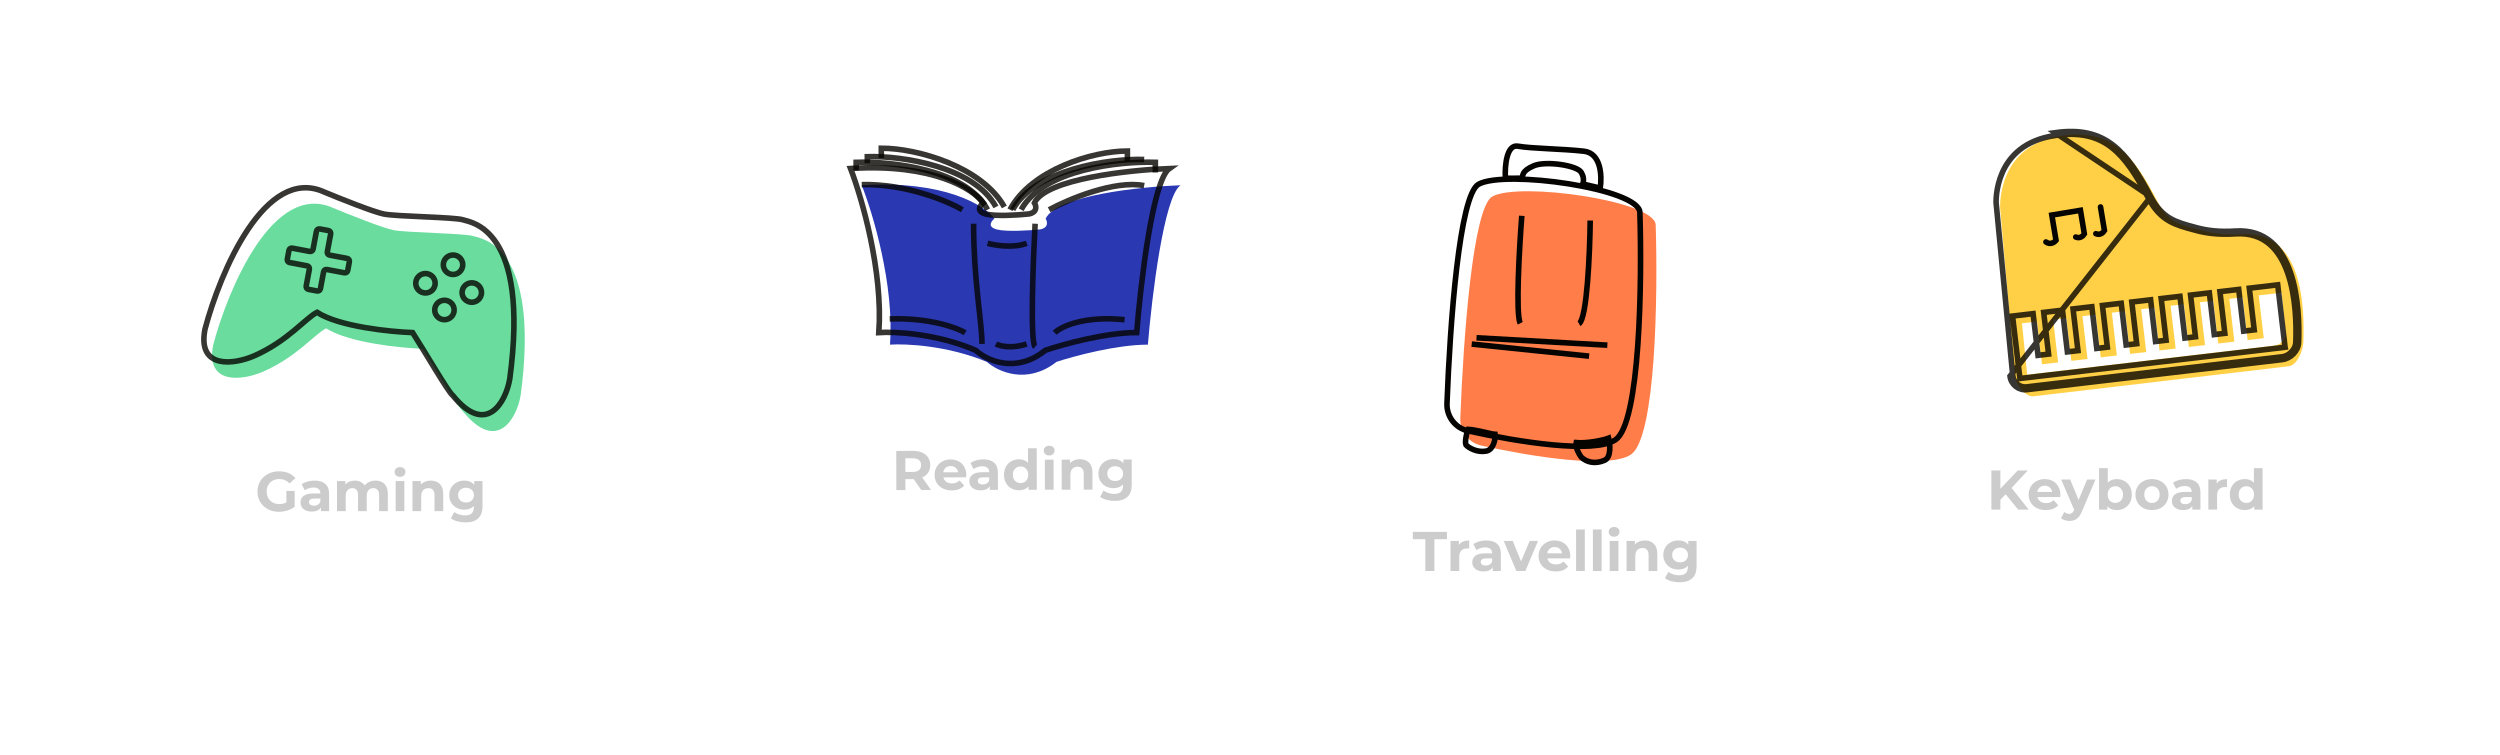 <svg width="894" height="270" viewBox="0 0 894 270" fill="none" xmlns="http://www.w3.org/2000/svg">
<g clip-path="url(#clip0)">
<g filter="url(#filter0_d)">
<rect x="43" y="80.75" width="174.621" height="137.262" rx="4" transform="rotate(-6.077 43 80.75)" fill="white"/>
</g>
<path opacity="0.2" d="M102.415 175.558H105.375V181.238C104.615 181.812 103.735 182.252 102.735 182.558C101.735 182.865 100.728 183.018 99.715 183.018C98.262 183.018 96.955 182.712 95.795 182.098C94.635 181.472 93.722 180.612 93.055 179.518C92.402 178.412 92.075 177.165 92.075 175.778C92.075 174.392 92.402 173.152 93.055 172.058C93.722 170.952 94.642 170.092 95.815 169.478C96.989 168.852 98.308 168.538 99.775 168.538C101.002 168.538 102.115 168.745 103.115 169.158C104.115 169.572 104.955 170.172 105.635 170.958L103.555 172.878C102.555 171.825 101.349 171.298 99.935 171.298C99.042 171.298 98.249 171.485 97.555 171.858C96.862 172.232 96.322 172.758 95.935 173.438C95.549 174.118 95.355 174.898 95.355 175.778C95.355 176.645 95.549 177.418 95.935 178.098C96.322 178.778 96.855 179.312 97.535 179.698C98.228 180.072 99.015 180.258 99.895 180.258C100.828 180.258 101.668 180.058 102.415 179.658V175.558ZM112.505 171.858C114.172 171.858 115.452 172.258 116.345 173.058C117.238 173.845 117.685 175.038 117.685 176.638V182.778H114.765V181.438C114.178 182.438 113.085 182.938 111.485 182.938C110.658 182.938 109.938 182.798 109.325 182.518C108.725 182.238 108.265 181.852 107.945 181.358C107.625 180.865 107.465 180.305 107.465 179.678C107.465 178.678 107.838 177.892 108.585 177.318C109.345 176.745 110.512 176.458 112.085 176.458H114.565C114.565 175.778 114.358 175.258 113.945 174.898C113.532 174.525 112.912 174.338 112.085 174.338C111.512 174.338 110.945 174.432 110.385 174.618C109.838 174.792 109.372 175.032 108.985 175.338L107.865 173.158C108.452 172.745 109.152 172.425 109.965 172.198C110.792 171.972 111.638 171.858 112.505 171.858ZM112.265 180.838C112.798 180.838 113.272 180.718 113.685 180.478C114.098 180.225 114.392 179.858 114.565 179.378V178.278H112.425C111.145 178.278 110.505 178.698 110.505 179.538C110.505 179.938 110.658 180.258 110.965 180.498C111.285 180.725 111.718 180.838 112.265 180.838ZM134.289 171.858C135.635 171.858 136.702 172.258 137.489 173.058C138.289 173.845 138.689 175.032 138.689 176.618V182.778H135.569V177.098C135.569 176.245 135.389 175.612 135.029 175.198C134.682 174.772 134.182 174.558 133.529 174.558C132.795 174.558 132.215 174.798 131.789 175.278C131.362 175.745 131.149 176.445 131.149 177.378V182.778H128.029V177.098C128.029 175.405 127.349 174.558 125.989 174.558C125.269 174.558 124.695 174.798 124.269 175.278C123.842 175.745 123.629 176.445 123.629 177.378V182.778H120.509V172.018H123.489V173.258C123.889 172.805 124.375 172.458 124.949 172.218C125.535 171.978 126.175 171.858 126.869 171.858C127.629 171.858 128.315 172.012 128.929 172.318C129.542 172.612 130.035 173.045 130.409 173.618C130.849 173.058 131.402 172.625 132.069 172.318C132.749 172.012 133.489 171.858 134.289 171.858ZM141.485 172.018H144.605V182.778H141.485V172.018ZM143.045 170.518C142.472 170.518 142.005 170.352 141.645 170.018C141.285 169.685 141.105 169.272 141.105 168.778C141.105 168.285 141.285 167.872 141.645 167.538C142.005 167.205 142.472 167.038 143.045 167.038C143.618 167.038 144.085 167.198 144.445 167.518C144.805 167.838 144.985 168.238 144.985 168.718C144.985 169.238 144.805 169.672 144.445 170.018C144.085 170.352 143.618 170.518 143.045 170.518ZM154.041 171.858C155.374 171.858 156.447 172.258 157.261 173.058C158.087 173.858 158.501 175.045 158.501 176.618V182.778H155.381V177.098C155.381 176.245 155.194 175.612 154.821 175.198C154.447 174.772 153.907 174.558 153.201 174.558C152.414 174.558 151.787 174.805 151.321 175.298C150.854 175.778 150.621 176.498 150.621 177.458V182.778H147.501V172.018H150.481V173.278C150.894 172.825 151.407 172.478 152.021 172.238C152.634 171.985 153.307 171.858 154.041 171.858ZM172.546 172.018V180.978C172.546 182.952 172.033 184.418 171.006 185.378C169.979 186.338 168.479 186.818 166.506 186.818C165.466 186.818 164.479 186.692 163.546 186.438C162.613 186.185 161.839 185.818 161.226 185.338L162.466 183.098C162.919 183.472 163.493 183.765 164.186 183.978C164.879 184.205 165.573 184.318 166.266 184.318C167.346 184.318 168.139 184.072 168.646 183.578C169.166 183.098 169.426 182.365 169.426 181.378V180.918C168.613 181.812 167.479 182.258 166.026 182.258C165.039 182.258 164.133 182.045 163.306 181.618C162.493 181.178 161.846 180.565 161.366 179.778C160.886 178.992 160.646 178.085 160.646 177.058C160.646 176.032 160.886 175.125 161.366 174.338C161.846 173.552 162.493 172.945 163.306 172.518C164.133 172.078 165.039 171.858 166.026 171.858C167.586 171.858 168.773 172.372 169.586 173.398V172.018H172.546ZM166.646 179.698C167.473 179.698 168.146 179.458 168.666 178.978C169.199 178.485 169.466 177.845 169.466 177.058C169.466 176.272 169.199 175.638 168.666 175.158C168.146 174.665 167.473 174.418 166.646 174.418C165.819 174.418 165.139 174.665 164.606 175.158C164.073 175.638 163.806 176.272 163.806 177.058C163.806 177.845 164.073 178.485 164.606 178.978C165.139 179.458 165.819 179.698 166.646 179.698Z" fill="#050401"/>
<path d="M119.182 74.39C97.848 64.685 81.668 102.958 76.245 123.307C73.352 137.746 86.601 136.166 94.129 132.881C106.086 127.663 112.59 119.403 116.626 117.416C124.652 122.538 142.972 124.424 151.129 124.726C155.752 131.91 164.19 146.275 165.621 147.201C177.83 162.109 184.812 149.581 186.194 141.336C193.389 87.258 171.947 85.359 169.304 84.43C166.457 83.43 145.299 83.217 140.636 82.283C136.906 81.536 124.779 76.71 119.182 74.39Z" fill="#69DC9E"/>
<path d="M115.974 68.677C94.84 59.012 78.733 97.299 73.321 117.651C70.429 132.09 83.567 130.487 91.036 127.19C102.899 121.954 109.362 113.686 113.366 111.692C121.314 116.799 139.474 118.653 147.56 118.941C152.131 126.114 160.472 140.46 161.89 141.383C173.968 156.264 180.912 143.729 182.296 135.485C189.522 81.412 168.267 79.551 165.648 78.627C162.828 77.632 141.852 77.456 137.231 76.53C133.534 75.789 121.519 70.986 115.974 68.677Z" stroke="#050401" stroke-opacity="0.8" stroke-width="2"/>
<path d="M113.165 82.671C112.761 84.837 112.24 87.6 111.954 89.119C111.852 89.662 111.329 90.019 110.785 89.917L104.498 88.737C103.955 88.635 103.432 88.994 103.331 89.538L102.741 92.718C102.64 93.26 102.998 93.782 103.54 93.883L109.832 95.064C110.375 95.166 110.733 95.688 110.631 96.231L109.49 102.309C109.388 102.853 109.747 103.376 110.291 103.477L113.417 104.056C113.959 104.157 114.48 103.8 114.582 103.258L115.723 97.175C115.825 96.633 116.348 96.275 116.891 96.377L123.179 97.557C123.723 97.659 124.246 97.3 124.347 96.756L124.937 93.576C125.037 93.034 124.68 92.513 124.138 92.411L117.845 91.231C117.302 91.129 116.945 90.606 117.047 90.063L118.255 83.618C118.357 83.074 117.999 82.551 117.455 82.45L114.331 81.871C113.788 81.77 113.266 82.128 113.165 82.671Z" stroke="#050401" stroke-opacity="0.8" stroke-width="2"/>
<circle r="3.474" transform="matrix(-0.981 -0.196 -0.196 0.981 162.005 94.674)" stroke="#050401" stroke-opacity="0.8" stroke-width="2"/>
<circle r="3.474" transform="matrix(-0.981 -0.196 -0.196 0.981 168.717 104.615)" stroke="#050401" stroke-opacity="0.8" stroke-width="2"/>
<circle r="3.474" transform="matrix(-0.981 -0.196 -0.196 0.981 152.143 101.295)" stroke="#050401" stroke-opacity="0.8" stroke-width="2"/>
<circle r="3.474" transform="matrix(-0.981 -0.196 -0.196 0.981 158.93 110.852)" stroke="#050401" stroke-opacity="0.8" stroke-width="2"/>
<g filter="url(#filter1_d)">
<rect x="276.242" y="60.981" width="162.34" height="138.034" rx="4" transform="rotate(0.999 276.242 60.981)" fill="white"/>
</g>
<path opacity="0.2" d="M329.453 175.231L326.745 171.337L326.585 171.337L323.765 171.343L323.773 175.243L320.533 175.25L320.504 161.25L326.564 161.237C327.804 161.235 328.878 161.439 329.786 161.851C330.706 162.262 331.414 162.847 331.909 163.606C332.404 164.365 332.653 165.265 332.655 166.305C332.657 167.345 332.406 168.245 331.9 169.006C331.409 169.754 330.703 170.329 329.784 170.731L332.933 175.224L329.453 175.231ZM329.375 166.311C329.373 165.525 329.119 164.925 328.611 164.513C328.104 164.087 327.363 163.876 326.39 163.878L323.75 163.883L323.76 168.763L326.4 168.758C327.373 168.756 328.113 168.541 328.619 168.113C329.124 167.685 329.376 167.085 329.375 166.311ZM345.549 169.858C345.549 169.898 345.53 170.178 345.491 170.698L337.351 170.715C337.499 171.381 337.847 171.907 338.394 172.293C338.942 172.678 339.622 172.87 340.435 172.869C340.995 172.867 341.489 172.786 341.915 172.625C342.355 172.451 342.761 172.184 343.133 171.823L344.797 173.619C343.786 174.782 342.307 175.365 340.361 175.369C339.147 175.371 338.074 175.14 337.139 174.675C336.205 174.197 335.484 173.539 334.975 172.7C334.467 171.861 334.211 170.908 334.209 169.841C334.207 168.788 334.452 167.841 334.943 167C335.448 166.145 336.134 165.484 336.999 165.016C337.878 164.534 338.858 164.292 339.938 164.29C340.991 164.287 341.945 164.512 342.799 164.964C343.653 165.415 344.321 166.067 344.803 166.919C345.298 167.758 345.547 168.738 345.549 169.858ZM339.963 166.649C339.256 166.651 338.663 166.852 338.184 167.253C337.705 167.654 337.412 168.201 337.307 168.895L342.607 168.884C342.499 168.204 342.205 167.665 341.724 167.266C341.243 166.854 340.656 166.648 339.963 166.649ZM351.662 164.265C353.329 164.262 354.609 164.659 355.504 165.457C356.399 166.242 356.849 167.435 356.852 169.035L356.865 175.175L353.945 175.181L353.942 173.841C353.357 174.842 352.265 175.344 350.665 175.347C349.838 175.349 349.118 175.211 348.504 174.932C347.903 174.653 347.443 174.267 347.122 173.775C346.801 173.282 346.639 172.722 346.638 172.096C346.636 171.096 347.008 170.308 347.753 169.733C348.512 169.158 349.678 168.869 351.251 168.866L353.731 168.861C353.73 168.181 353.522 167.661 353.108 167.302C352.694 166.93 352.074 166.744 351.247 166.746C350.674 166.747 350.107 166.842 349.548 167.03C349.001 167.204 348.535 167.445 348.149 167.753L347.025 165.575C347.61 165.16 348.31 164.839 349.123 164.611C349.949 164.382 350.795 164.267 351.662 164.265ZM351.441 173.246C351.974 173.245 352.447 173.124 352.86 172.883C353.273 172.629 353.565 172.261 353.737 171.781L353.735 170.681L351.595 170.685C350.315 170.688 349.676 171.109 349.678 171.949C349.679 172.349 349.833 172.669 350.14 172.908C350.46 173.134 350.894 173.247 351.441 173.246ZM370.735 160.306L370.765 175.146L367.785 175.152L367.783 173.912C367.011 174.847 365.892 175.316 364.426 175.319C363.412 175.321 362.492 175.096 361.664 174.645C360.85 174.193 360.209 173.548 359.74 172.709C359.272 171.87 359.037 170.897 359.034 169.79C359.032 168.683 359.263 167.71 359.728 166.869C360.193 166.028 360.832 165.38 361.644 164.925C362.47 164.47 363.39 164.241 364.403 164.239C365.776 164.236 366.85 164.667 367.626 165.532L367.615 160.312L370.735 160.306ZM364.96 172.758C365.747 172.756 366.4 172.488 366.919 171.954C367.438 171.406 367.696 170.679 367.694 169.772C367.692 168.865 367.431 168.146 366.91 167.614C366.389 167.068 365.735 166.796 364.948 166.798C364.148 166.799 363.489 167.074 362.97 167.622C362.451 168.156 362.192 168.877 362.194 169.783C362.196 170.69 362.458 171.416 362.979 171.962C363.5 172.494 364.16 172.759 364.96 172.758ZM373.631 164.38L376.751 164.373L376.773 175.133L373.653 175.14L373.631 164.38ZM375.188 162.877C374.614 162.878 374.147 162.712 373.787 162.379C373.426 162.047 373.245 161.634 373.244 161.141C373.243 160.647 373.422 160.234 373.782 159.899C374.141 159.565 374.607 159.398 375.181 159.397C375.754 159.395 376.221 159.554 376.581 159.874C376.942 160.193 377.123 160.593 377.124 161.073C377.125 161.593 376.946 162.026 376.587 162.374C376.227 162.708 375.761 162.875 375.188 162.877ZM386.186 164.194C387.519 164.191 388.594 164.589 389.409 165.387C390.237 166.185 390.653 167.371 390.656 168.945L390.669 175.105L387.549 175.111L387.537 169.431C387.535 168.578 387.347 167.945 386.973 167.532C386.599 167.106 386.058 166.894 385.352 166.896C384.565 166.897 383.939 167.145 383.473 167.639C383.008 168.12 382.776 168.841 382.778 169.801L382.789 175.121L379.669 175.127L379.646 164.367L382.626 164.361L382.629 165.621C383.041 165.167 383.554 164.819 384.167 164.578C384.78 164.323 385.453 164.195 386.186 164.194ZM404.692 164.316L404.71 173.276C404.714 175.249 404.204 176.717 403.179 177.679C402.155 178.641 400.656 179.124 398.682 179.128C397.642 179.13 396.655 179.006 395.722 178.754C394.788 178.503 394.014 178.138 393.399 177.659L394.635 175.416C395.089 175.789 395.663 176.081 396.356 176.293C397.05 176.518 397.744 176.63 398.437 176.629C399.517 176.626 400.31 176.378 400.816 175.884C401.335 175.403 401.593 174.669 401.591 173.682L401.59 173.222C400.779 174.117 399.646 174.566 398.193 174.569C397.206 174.571 396.299 174.36 395.472 173.935C394.657 173.496 394.009 172.884 393.528 172.099C393.046 171.313 392.804 170.407 392.802 169.38C392.8 168.353 393.038 167.446 393.517 166.659C393.995 165.871 394.64 165.263 395.453 164.835C396.278 164.393 397.185 164.171 398.171 164.169C399.731 164.166 400.919 164.677 401.735 165.702L401.732 164.322L404.692 164.316ZM398.808 172.008C399.634 172.006 400.307 171.765 400.826 171.284C401.358 170.789 401.624 170.149 401.622 169.362C401.62 168.575 401.353 167.942 400.818 167.464C400.297 166.971 399.623 166.726 398.797 166.728C397.97 166.729 397.291 166.978 396.758 167.472C396.226 167.953 395.961 168.587 395.962 169.374C395.964 170.16 396.232 170.8 396.766 171.292C397.3 171.771 397.981 172.009 398.808 172.008Z" fill="#050401"/>
<path d="M318.272 123.245C319.829 101.986 312.177 76.387 308.156 66.246C337.726 64.397 352.122 73.435 355.624 78.185C354.457 79.083 352.978 81.112 356.402 82.036C359.826 82.96 368.204 82.421 371.965 82.036C375.078 81.42 374.559 79.212 373.911 78.185C377.957 69.866 407.76 66.759 422.156 66.246C416.242 70.251 411.911 105.914 410.484 123.245C399.278 123.245 384.027 127.353 377.801 129.407C367.218 137.726 356.791 132.873 352.9 129.407C338.893 123.553 323.979 122.86 318.272 123.245Z" fill="#2A38B2"/>
<path d="M345.156 119C342.074 117.142 332.359 113.551 318.156 114.046" stroke="#050401" stroke-opacity="0.8" stroke-width="2"/>
<path d="M344.156 75C338.763 71.862 324.012 65.671 308.156 66.014" stroke="#050401" stroke-opacity="0.8" stroke-width="2"/>
<path d="M377.156 119C379.395 116.819 387.529 112.832 402.156 114.327" stroke="#050401" stroke-opacity="0.8" stroke-width="2"/>
<path d="M375.156 75C382.082 71.263 398.578 64.307 409.156 66.377" stroke="#050401" stroke-opacity="0.8" stroke-width="2"/>
<path d="M356.156 123C357.576 123.755 361.763 124.811 367.156 123" stroke="#050401" stroke-opacity="0.8" stroke-width="2"/>
<path d="M353.156 87C355.878 87.755 362.49 88.811 367.156 87" stroke="#050401" stroke-opacity="0.8" stroke-width="2"/>
<path d="M353.156 75C345.388 60.459 318.586 57.632 306.156 58.036V60.863" stroke="#050401" stroke-opacity="0.8" stroke-width="2"/>
<path d="M356.156 74C348.36 59.593 322.631 55.627 310.156 56.027V58.392" stroke="#050401" stroke-opacity="0.8" stroke-width="2"/>
<path d="M359.156 74C351.228 59.736 328.237 53 315.156 53V56.566" stroke="#050401" stroke-opacity="0.8" stroke-width="2"/>
<path d="M365.156 75C373.09 60.459 400.462 57.632 413.156 58.036V61.671" stroke="#050401" stroke-opacity="0.8" stroke-width="2"/>
<path d="M409.156 57.027C396.41 56.627 370.122 60.593 362.156 75" stroke="#050401" stroke-opacity="0.8" stroke-width="2"/>
<path d="M361.156 75C368.724 60.736 390.67 54 403.156 54V57.566" stroke="#050401" stroke-opacity="0.8" stroke-width="2"/>
<path d="M314.272 118.928C315.829 97.044 308.177 70.693 304.156 60.253C333.726 58.35 348.122 67.653 351.624 72.543C350.457 73.468 348.978 75.556 352.402 76.508C355.826 77.459 364.204 76.904 367.965 76.508C371.078 75.873 370.559 73.6 369.911 72.543C373.957 63.98 403.76 60.782 418.156 60.253C412.242 64.376 407.911 101.088 406.484 118.928C395.278 118.928 380.027 123.157 373.801 125.272C363.218 133.835 352.791 128.84 348.9 125.272C334.893 119.246 319.979 118.532 314.272 118.928Z" stroke="#050401" stroke-opacity="0.8" stroke-width="2"/>
<path d="M348.156 80C348.156 100.327 351.156 115.182 351.156 123" stroke="#050401" stroke-opacity="0.8" stroke-width="2"/>
<path d="M370.156 80C369.402 94.018 368.345 122.442 370.156 124" stroke="#050401" stroke-opacity="0.8" stroke-width="2"/>
<g filter="url(#filter2_d)">
<rect width="180.259" height="155.016" rx="4" transform="matrix(-0.999 -0.036 -0.036 0.999 860.656 55.775)" fill="white"/>
</g>
<path d="M787.92 82.534C780.639 80.499 775.893 80.511 771.584 72.175C763.054 55.663 755.495 45.952 737.278 48.55C713.996 51.866 715.247 74.319 715.247 74.319L720.491 134.269C720.855 137.363 724.204 142.072 727.213 141.717L818.486 130.967C821.495 130.613 823.586 125.326 823.694 122.214C824.131 109.511 823.436 82.301 801.464 83.749C795.944 84.108 791.472 83.531 787.92 82.534ZM817.303 118.65C817.55 121.096 815.79 123.289 813.348 123.577L724.913 133.992L723.063 115.6L728.418 114.969L730.221 130.276L735.989 129.596L734.187 114.29L738.922 113.732L740.725 129.039L746.494 128.359L744.691 113.053L749.426 112.495L751.229 127.801L756.996 127.122L755.194 111.816L759.931 111.258L761.734 126.564L767.501 125.885L765.698 110.579L770.438 110.02L772.241 125.327L778.009 124.647L776.206 109.341L780.942 108.783L782.745 124.09L788.512 123.41L786.709 108.104L791.448 107.546L793.251 122.852L799.015 122.173L797.212 106.867L801.951 106.309L803.754 121.615L809.524 120.936L807.721 105.629L815.891 104.667L817.303 118.65Z" fill="#FFD046"/>
<path d="M742.294 84.759C743.832 85.451 744.985 84.311 745.37 83.654L743.964 75.206L733.729 76.909L735.231 85.934C734.702 86.615 733.242 87.687 731.627 86.534" stroke="#050401" stroke-width="2" stroke-linecap="round"/>
<path d="M751.146 74.011L752.552 82.459C752.167 83.116 751.014 84.256 749.477 83.564" stroke="#050401" stroke-width="2" stroke-linecap="round"/>
<path d="M785.476 82.451C789.138 83.442 793.717 83.999 799.339 83.626L799.34 83.626C804.589 83.273 808.525 84.732 811.51 87.253C814.522 89.796 816.638 93.48 818.098 97.679C821.025 106.093 821.217 116.267 820.981 122.428C820.884 124.931 818.587 127.295 816.03 127.596L724.757 138.346C722.3 138.635 720.067 136.877 719.772 134.416L713.809 72.551L713.808 72.522C713.807 72.487 713.805 72.431 713.804 72.357C713.801 72.209 713.8 71.985 713.806 71.697C713.818 71.121 713.861 70.286 713.983 69.272C714.228 67.239 714.788 64.504 716.044 61.678C718.535 56.075 723.789 50.032 735.053 48.435L735.053 48.435C743.948 47.172 750.098 48.851 755.064 52.7C760.096 56.6 764.013 62.799 768.251 70.829L768.251 70.829C770.469 75.03 772.928 77.473 775.825 79.102C778.422 80.562 781.34 81.343 784.56 82.205C784.863 82.286 785.168 82.368 785.476 82.451ZM785.476 82.451L785.737 81.486M785.476 82.451C785.476 82.451 785.476 82.451 785.477 82.451L785.737 81.486M785.737 81.486C785.435 81.404 785.136 81.324 784.842 81.245C778.047 79.424 773.24 78.136 769.135 70.362M785.737 81.486C789.286 82.446 793.753 82.995 799.273 82.629C821.241 81.151 822.456 110.086 821.98 122.466C821.863 125.498 819.155 128.235 816.147 128.589L724.874 139.339C721.865 139.693 719.132 137.537 718.777 134.523L769.135 70.362M769.135 70.362C760.658 54.298 753.131 44.858 734.912 47.445L769.135 70.362ZM817.028 123.197L816.918 122.195L816.903 122.197L814.625 102.852L814.508 101.859L813.515 101.976L805.345 102.938L804.352 103.055L804.469 104.048L806.108 117.965L802.324 118.41L800.685 104.494L800.568 103.5L799.575 103.617L794.836 104.175L793.843 104.292L793.96 105.286L795.599 119.202L791.821 119.647L790.182 105.731L790.065 104.737L789.072 104.854L784.333 105.412L783.34 105.529L783.457 106.523L785.096 120.439L781.315 120.885L779.676 106.968L779.559 105.975L778.566 106.092L773.83 106.65L772.837 106.766L772.954 107.76L774.593 121.676L770.812 122.122L769.173 108.205L769.056 107.212L768.062 107.329L763.322 107.887L762.329 108.004L762.446 108.997L764.085 122.914L760.304 123.359L758.665 109.443L758.548 108.449L757.555 108.566L752.818 109.124L751.825 109.241L751.941 110.234L753.581 124.151L749.8 124.596L748.16 110.68L748.043 109.687L747.05 109.804L742.315 110.361L741.322 110.478L741.439 111.471L743.078 125.388L739.295 125.834L737.656 111.917L737.539 110.924L736.546 111.041L731.81 111.598L730.817 111.715L730.934 112.709L732.573 126.625L728.791 127.071L727.152 113.154L727.035 112.161L726.042 112.278L720.686 112.909L719.693 113.026L719.81 114.019L722.206 134.357L722.323 135.35L723.316 135.233L816.151 124.299L816.148 124.275L817.135 124.163L817.134 124.156L817.028 123.197Z" stroke="#050401" stroke-opacity="0.8" stroke-width="2"/>
<path opacity="0.2" d="M717.211 176.742L715.331 178.702V182.242H712.111V168.242H715.331V174.782L721.531 168.242H725.131L719.331 174.482L725.471 182.242H721.691L717.211 176.742ZM736.787 176.902C736.787 176.942 736.767 177.222 736.727 177.742H728.587C728.733 178.409 729.08 178.936 729.627 179.322C730.173 179.709 730.853 179.902 731.667 179.902C732.227 179.902 732.72 179.822 733.147 179.662C733.587 179.489 733.993 179.222 734.367 178.862L736.027 180.662C735.013 181.822 733.533 182.402 731.587 182.402C730.373 182.402 729.3 182.169 728.367 181.702C727.433 181.222 726.713 180.562 726.207 179.722C725.7 178.882 725.447 177.929 725.447 176.862C725.447 175.809 725.693 174.862 726.187 174.022C726.693 173.169 727.38 172.509 728.247 172.042C729.127 171.562 730.107 171.322 731.187 171.322C732.24 171.322 733.193 171.549 734.047 172.002C734.9 172.456 735.567 173.109 736.047 173.962C736.54 174.802 736.787 175.782 736.787 176.902ZM731.207 173.682C730.5 173.682 729.907 173.882 729.427 174.282C728.947 174.682 728.653 175.229 728.547 175.922H733.847C733.74 175.242 733.447 174.702 732.967 174.302C732.487 173.889 731.9 173.682 731.207 173.682ZM749.349 171.482L744.489 182.902C743.995 184.142 743.382 185.016 742.649 185.522C741.929 186.029 741.055 186.282 740.029 186.282C739.469 186.282 738.915 186.196 738.369 186.022C737.822 185.849 737.375 185.609 737.029 185.302L738.169 183.082C738.409 183.296 738.682 183.462 738.989 183.582C739.309 183.702 739.622 183.762 739.929 183.762C740.355 183.762 740.702 183.656 740.969 183.442C741.235 183.242 741.475 182.902 741.689 182.422L741.729 182.322L737.069 171.482H740.289L743.309 178.782L746.349 171.482H749.349ZM756.982 171.322C757.982 171.322 758.888 171.556 759.702 172.022C760.528 172.476 761.175 173.122 761.642 173.962C762.108 174.789 762.342 175.756 762.342 176.862C762.342 177.969 762.108 178.942 761.642 179.782C761.175 180.609 760.528 181.256 759.702 181.722C758.888 182.176 757.982 182.402 756.982 182.402C755.502 182.402 754.375 181.936 753.602 181.002V182.242H750.622V167.402H753.742V172.622C754.528 171.756 755.608 171.322 756.982 171.322ZM756.442 179.842C757.242 179.842 757.895 179.576 758.402 179.042C758.922 178.496 759.182 177.769 759.182 176.862C759.182 175.956 758.922 175.236 758.402 174.702C757.895 174.156 757.242 173.882 756.442 173.882C755.642 173.882 754.982 174.156 754.462 174.702C753.955 175.236 753.702 175.956 753.702 176.862C753.702 177.769 753.955 178.496 754.462 179.042C754.982 179.576 755.642 179.842 756.442 179.842ZM769.55 182.402C768.417 182.402 767.397 182.169 766.49 181.702C765.597 181.222 764.897 180.562 764.39 179.722C763.884 178.882 763.63 177.929 763.63 176.862C763.63 175.796 763.884 174.842 764.39 174.002C764.897 173.162 765.597 172.509 766.49 172.042C767.397 171.562 768.417 171.322 769.55 171.322C770.684 171.322 771.697 171.562 772.59 172.042C773.484 172.509 774.184 173.162 774.69 174.002C775.197 174.842 775.45 175.796 775.45 176.862C775.45 177.929 775.197 178.882 774.69 179.722C774.184 180.562 773.484 181.222 772.59 181.702C771.697 182.169 770.684 182.402 769.55 182.402ZM769.55 179.842C770.35 179.842 771.004 179.576 771.51 179.042C772.03 178.496 772.29 177.769 772.29 176.862C772.29 175.956 772.03 175.236 771.51 174.702C771.004 174.156 770.35 173.882 769.55 173.882C768.75 173.882 768.09 174.156 767.57 174.702C767.05 175.236 766.79 175.956 766.79 176.862C766.79 177.769 767.05 178.496 767.57 179.042C768.09 179.576 768.75 179.842 769.55 179.842ZM781.7 171.322C783.367 171.322 784.647 171.722 785.54 172.522C786.433 173.309 786.88 174.502 786.88 176.102V182.242H783.96V180.902C783.373 181.902 782.28 182.402 780.68 182.402C779.853 182.402 779.133 182.262 778.52 181.982C777.92 181.702 777.46 181.316 777.14 180.822C776.82 180.329 776.66 179.769 776.66 179.142C776.66 178.142 777.033 177.356 777.78 176.782C778.54 176.209 779.707 175.922 781.28 175.922H783.76C783.76 175.242 783.553 174.722 783.14 174.362C782.727 173.989 782.107 173.802 781.28 173.802C780.707 173.802 780.14 173.896 779.58 174.082C779.033 174.256 778.567 174.496 778.18 174.802L777.06 172.622C777.647 172.209 778.347 171.889 779.16 171.662C779.987 171.436 780.833 171.322 781.7 171.322ZM781.46 180.302C781.993 180.302 782.467 180.182 782.88 179.942C783.293 179.689 783.587 179.322 783.76 178.842V177.742H781.62C780.34 177.742 779.7 178.162 779.7 179.002C779.7 179.402 779.853 179.722 780.16 179.962C780.48 180.189 780.913 180.302 781.46 180.302ZM792.684 172.902C793.057 172.382 793.557 171.989 794.184 171.722C794.824 171.456 795.557 171.322 796.384 171.322V174.202C796.037 174.176 795.804 174.162 795.684 174.162C794.79 174.162 794.09 174.416 793.584 174.922C793.077 175.416 792.824 176.162 792.824 177.162V182.242H789.704V171.482H792.684V172.902ZM809.101 167.402V182.242H806.121V181.002C805.348 181.936 804.228 182.402 802.761 182.402C801.748 182.402 800.828 182.176 800.001 181.722C799.188 181.269 798.548 180.622 798.081 179.782C797.615 178.942 797.381 177.969 797.381 176.862C797.381 175.756 797.615 174.782 798.081 173.942C798.548 173.102 799.188 172.456 800.001 172.002C800.828 171.549 801.748 171.322 802.761 171.322C804.135 171.322 805.208 171.756 805.981 172.622V167.402H809.101ZM803.301 179.842C804.088 179.842 804.741 179.576 805.261 179.042C805.781 178.496 806.041 177.769 806.041 176.862C806.041 175.956 805.781 175.236 805.261 174.702C804.741 174.156 804.088 173.882 803.301 173.882C802.501 173.882 801.841 174.156 801.321 174.702C800.801 175.236 800.541 175.956 800.541 176.862C800.541 177.769 800.801 178.496 801.321 179.042C801.841 179.576 802.501 179.842 803.301 179.842Z" fill="#050401"/>
<g filter="url(#filter3_d)">
<rect width="164.982" height="148.988" rx="4" transform="matrix(-0.999 0.047 0.047 0.999 634.798 74.404)" fill="white"/>
</g>
<path opacity="0.2" d="M509.697 192.826H505.217V190.186H517.417V192.826H512.937V204.186H509.697V192.826ZM521.686 194.846C522.059 194.326 522.559 193.932 523.186 193.666C523.826 193.399 524.559 193.266 525.386 193.266V196.146C525.039 196.119 524.806 196.106 524.686 196.106C523.792 196.106 523.092 196.359 522.586 196.866C522.079 197.359 521.826 198.106 521.826 199.106V204.186H518.706V193.426H521.686V194.846ZM531.522 193.266C533.189 193.266 534.469 193.666 535.362 194.466C536.256 195.252 536.702 196.446 536.702 198.046V204.186H533.782V202.846C533.196 203.846 532.102 204.346 530.502 204.346C529.676 204.346 528.956 204.206 528.342 203.926C527.742 203.646 527.282 203.259 526.962 202.766C526.642 202.272 526.482 201.712 526.482 201.086C526.482 200.086 526.856 199.299 527.602 198.726C528.362 198.152 529.529 197.866 531.102 197.866H533.582C533.582 197.186 533.376 196.666 532.962 196.306C532.549 195.932 531.929 195.746 531.102 195.746C530.529 195.746 529.962 195.839 529.402 196.026C528.856 196.199 528.389 196.439 528.002 196.746L526.882 194.566C527.469 194.152 528.169 193.832 528.982 193.606C529.809 193.379 530.656 193.266 531.522 193.266ZM531.282 202.246C531.816 202.246 532.289 202.126 532.702 201.886C533.116 201.632 533.409 201.266 533.582 200.786V199.686H531.442C530.162 199.686 529.522 200.106 529.522 200.946C529.522 201.346 529.676 201.666 529.982 201.906C530.302 202.132 530.736 202.246 531.282 202.246ZM550.011 193.426L545.471 204.186H542.251L537.731 193.426H540.951L543.931 200.746L547.011 193.426H550.011ZM561.531 198.846C561.531 198.886 561.511 199.166 561.471 199.686H553.331C553.477 200.352 553.824 200.879 554.371 201.266C554.917 201.652 555.597 201.846 556.411 201.846C556.971 201.846 557.464 201.766 557.891 201.606C558.331 201.432 558.737 201.166 559.111 200.806L560.771 202.606C559.757 203.766 558.277 204.346 556.331 204.346C555.117 204.346 554.044 204.112 553.111 203.646C552.177 203.166 551.457 202.506 550.951 201.666C550.444 200.826 550.191 199.872 550.191 198.806C550.191 197.752 550.437 196.806 550.931 195.966C551.437 195.112 552.124 194.452 552.991 193.986C553.871 193.506 554.851 193.266 555.931 193.266C556.984 193.266 557.937 193.492 558.791 193.946C559.644 194.399 560.311 195.052 560.791 195.906C561.284 196.746 561.531 197.726 561.531 198.846ZM555.951 195.626C555.244 195.626 554.651 195.826 554.171 196.226C553.691 196.626 553.397 197.172 553.291 197.866H558.591C558.484 197.186 558.191 196.646 557.711 196.246C557.231 195.832 556.644 195.626 555.951 195.626ZM563.608 189.346H566.728V204.186H563.608V189.346ZM569.624 189.346H572.744V204.186H569.624V189.346ZM575.639 193.426H578.759V204.186H575.639V193.426ZM577.199 191.926C576.626 191.926 576.159 191.759 575.799 191.426C575.439 191.092 575.259 190.679 575.259 190.186C575.259 189.692 575.439 189.279 575.799 188.946C576.159 188.612 576.626 188.446 577.199 188.446C577.773 188.446 578.239 188.606 578.599 188.926C578.959 189.246 579.139 189.646 579.139 190.126C579.139 190.646 578.959 191.079 578.599 191.426C578.239 191.759 577.773 191.926 577.199 191.926ZM588.195 193.266C589.528 193.266 590.602 193.666 591.415 194.466C592.242 195.266 592.655 196.452 592.655 198.026V204.186H589.535V198.506C589.535 197.652 589.348 197.019 588.975 196.606C588.602 196.179 588.062 195.966 587.355 195.966C586.568 195.966 585.942 196.212 585.475 196.706C585.008 197.186 584.775 197.906 584.775 198.866V204.186H581.655V193.426H584.635V194.686C585.048 194.232 585.562 193.886 586.175 193.646C586.788 193.392 587.462 193.266 588.195 193.266ZM606.7 193.426V202.386C606.7 204.359 606.187 205.826 605.16 206.786C604.133 207.746 602.633 208.226 600.66 208.226C599.62 208.226 598.633 208.099 597.7 207.846C596.767 207.592 595.993 207.226 595.38 206.746L596.62 204.506C597.073 204.879 597.647 205.172 598.34 205.386C599.033 205.612 599.727 205.726 600.42 205.726C601.5 205.726 602.293 205.479 602.8 204.986C603.32 204.506 603.58 203.772 603.58 202.786V202.326C602.767 203.219 601.633 203.666 600.18 203.666C599.193 203.666 598.287 203.452 597.46 203.026C596.647 202.586 596 201.972 595.52 201.186C595.04 200.399 594.8 199.492 594.8 198.466C594.8 197.439 595.04 196.532 595.52 195.746C596 194.959 596.647 194.352 597.46 193.926C598.287 193.486 599.193 193.266 600.18 193.266C601.74 193.266 602.927 193.779 603.74 194.806V193.426H606.7ZM600.8 201.106C601.627 201.106 602.3 200.866 602.82 200.386C603.353 199.892 603.62 199.252 603.62 198.466C603.62 197.679 603.353 197.046 602.82 196.566C602.3 196.072 601.627 195.826 600.8 195.826C599.973 195.826 599.293 196.072 598.76 196.566C598.227 197.046 597.96 197.679 597.96 198.466C597.96 199.252 598.227 199.892 598.76 200.386C599.293 200.866 599.973 201.106 600.8 201.106Z" fill="#050401"/>
<path d="M583.193 162.561C592.183 156.566 592.861 105.324 592.076 80.452C591.884 71.755 543.243 64.969 533.68 70.251C526.717 74.096 523.307 120.578 522.205 149.505C522.026 154.187 525.165 158.332 529.74 159.34C547.863 163.331 575.434 167.736 583.193 162.561Z" fill="#FF7D49"/>
<path d="M573.749 164.617C576.267 163.543 575.777 158.732 575.249 156.684C573.493 157.38 567.741 158.626 563.621 158.284C563.236 159.792 564.537 162.249 565.448 163.487C567.572 165.468 570.602 165.96 573.749 164.617Z" stroke="#050401" stroke-width="2"/>
<path d="M531.493 161.307C534.074 160.816 534.825 156.995 534.639 155.326C533.499 155.291 528.222 153.744 525.021 153.527C524.416 154.649 523.781 158.138 524.226 159.102C525.262 160.203 528.266 161.921 531.493 161.307Z" stroke="#050401" stroke-width="2"/>
<path d="M577.671 157.276C586.547 151.344 587.199 100.617 586.415 75.995C586.223 67.385 538.185 60.651 528.743 65.876C521.874 69.677 518.523 115.618 517.44 144.259C517.264 148.936 520.398 153.078 524.967 154.088C542.867 158.04 570.023 162.388 577.671 157.276Z" stroke="#050401" stroke-width="2"/>
<path d="M566.399 54.074C572.62 54.772 572.87 63.027 572.244 67.259L565.996 65.787C566.577 64.153 566.055 62.619 565.419 61.592C563.865 59.086 552.766 57.505 548.573 59.247C543.968 61.161 544.642 62.897 544.352 63.715L538.314 63.768C538.08 59.137 538.812 51.575 542.777 52.273C547.733 53.145 558.622 53.201 566.399 54.074Z" stroke="#050401" stroke-width="2"/>
<path d="M568.655 78.856C568.522 90.461 567.534 114.086 564.648 115.747" stroke="#050401" stroke-width="2"/>
<path d="M544.197 77.176C543.308 88.649 541.951 112.399 543.641 115.611" stroke="#050401" stroke-width="2"/>
<path d="M574.791 123.435L527.994 120.792" stroke="#050401" stroke-width="2"/>
<path d="M568.266 127.363L526.285 123.047" stroke="#050401" stroke-width="2"/>
</g>
<defs>
<filter id="filter0_d" x="3" y="22.264" width="268.171" height="234.977" filterUnits="userSpaceOnUse" color-interpolation-filters="sRGB">
<feFlood flood-opacity="0" result="BackgroundImageFix"/>
<feColorMatrix in="SourceAlpha" type="matrix" values="0 0 0 0 0 0 0 0 0 0 0 0 0 0 0 0 0 0 127 0"/>
<feOffset/>
<feGaussianBlur stdDeviation="20"/>
<feColorMatrix type="matrix" values="0 0 0 0 0.02 0 0 0 0 0.016 0 0 0 0 0.004 0 0 0 0.05 0"/>
<feBlend mode="normal" in2="BackgroundImageFix" result="effect1_dropShadow"/>
<feBlend mode="normal" in="SourceGraphic" in2="effect1_dropShadow" result="shape"/>
</filter>
<filter id="filter1_d" x="233.835" y="20.981" width="244.722" height="220.843" filterUnits="userSpaceOnUse" color-interpolation-filters="sRGB">
<feFlood flood-opacity="0" result="BackgroundImageFix"/>
<feColorMatrix in="SourceAlpha" type="matrix" values="0 0 0 0 0 0 0 0 0 0 0 0 0 0 0 0 0 0 127 0"/>
<feOffset/>
<feGaussianBlur stdDeviation="20"/>
<feColorMatrix type="matrix" values="0 0 0 0 0.02 0 0 0 0 0.016 0 0 0 0 0.004 0 0 0 0.05 0"/>
<feBlend mode="normal" in2="BackgroundImageFix" result="effect1_dropShadow"/>
<feBlend mode="normal" in="SourceGraphic" in2="effect1_dropShadow" result="shape"/>
</filter>
<filter id="filter2_d" x="634.983" y="9.346" width="265.674" height="241.346" filterUnits="userSpaceOnUse" color-interpolation-filters="sRGB">
<feFlood flood-opacity="0" result="BackgroundImageFix"/>
<feColorMatrix in="SourceAlpha" type="matrix" values="0 0 0 0 0 0 0 0 0 0 0 0 0 0 0 0 0 0 127 0"/>
<feOffset/>
<feGaussianBlur stdDeviation="20"/>
<feColorMatrix type="matrix" values="0 0 0 0 0.02 0 0 0 0 0.016 0 0 0 0 0.004 0 0 0 0.05 0"/>
<feBlend mode="normal" in2="BackgroundImageFix" result="effect1_dropShadow"/>
<feBlend mode="normal" in="SourceGraphic" in2="effect1_dropShadow" result="shape"/>
</filter>
<filter id="filter3_d" x="430" y="34.404" width="251.828" height="236.607" filterUnits="userSpaceOnUse" color-interpolation-filters="sRGB">
<feFlood flood-opacity="0" result="BackgroundImageFix"/>
<feColorMatrix in="SourceAlpha" type="matrix" values="0 0 0 0 0 0 0 0 0 0 0 0 0 0 0 0 0 0 127 0"/>
<feOffset/>
<feGaussianBlur stdDeviation="20"/>
<feColorMatrix type="matrix" values="0 0 0 0 0.02 0 0 0 0 0.016 0 0 0 0 0.004 0 0 0 0.05 0"/>
<feBlend mode="normal" in2="BackgroundImageFix" result="effect1_dropShadow"/>
<feBlend mode="normal" in="SourceGraphic" in2="effect1_dropShadow" result="shape"/>
</filter>
<clipPath id="clip0">
<rect width="894" height="270" fill="white"/>
</clipPath>
</defs>
</svg>
